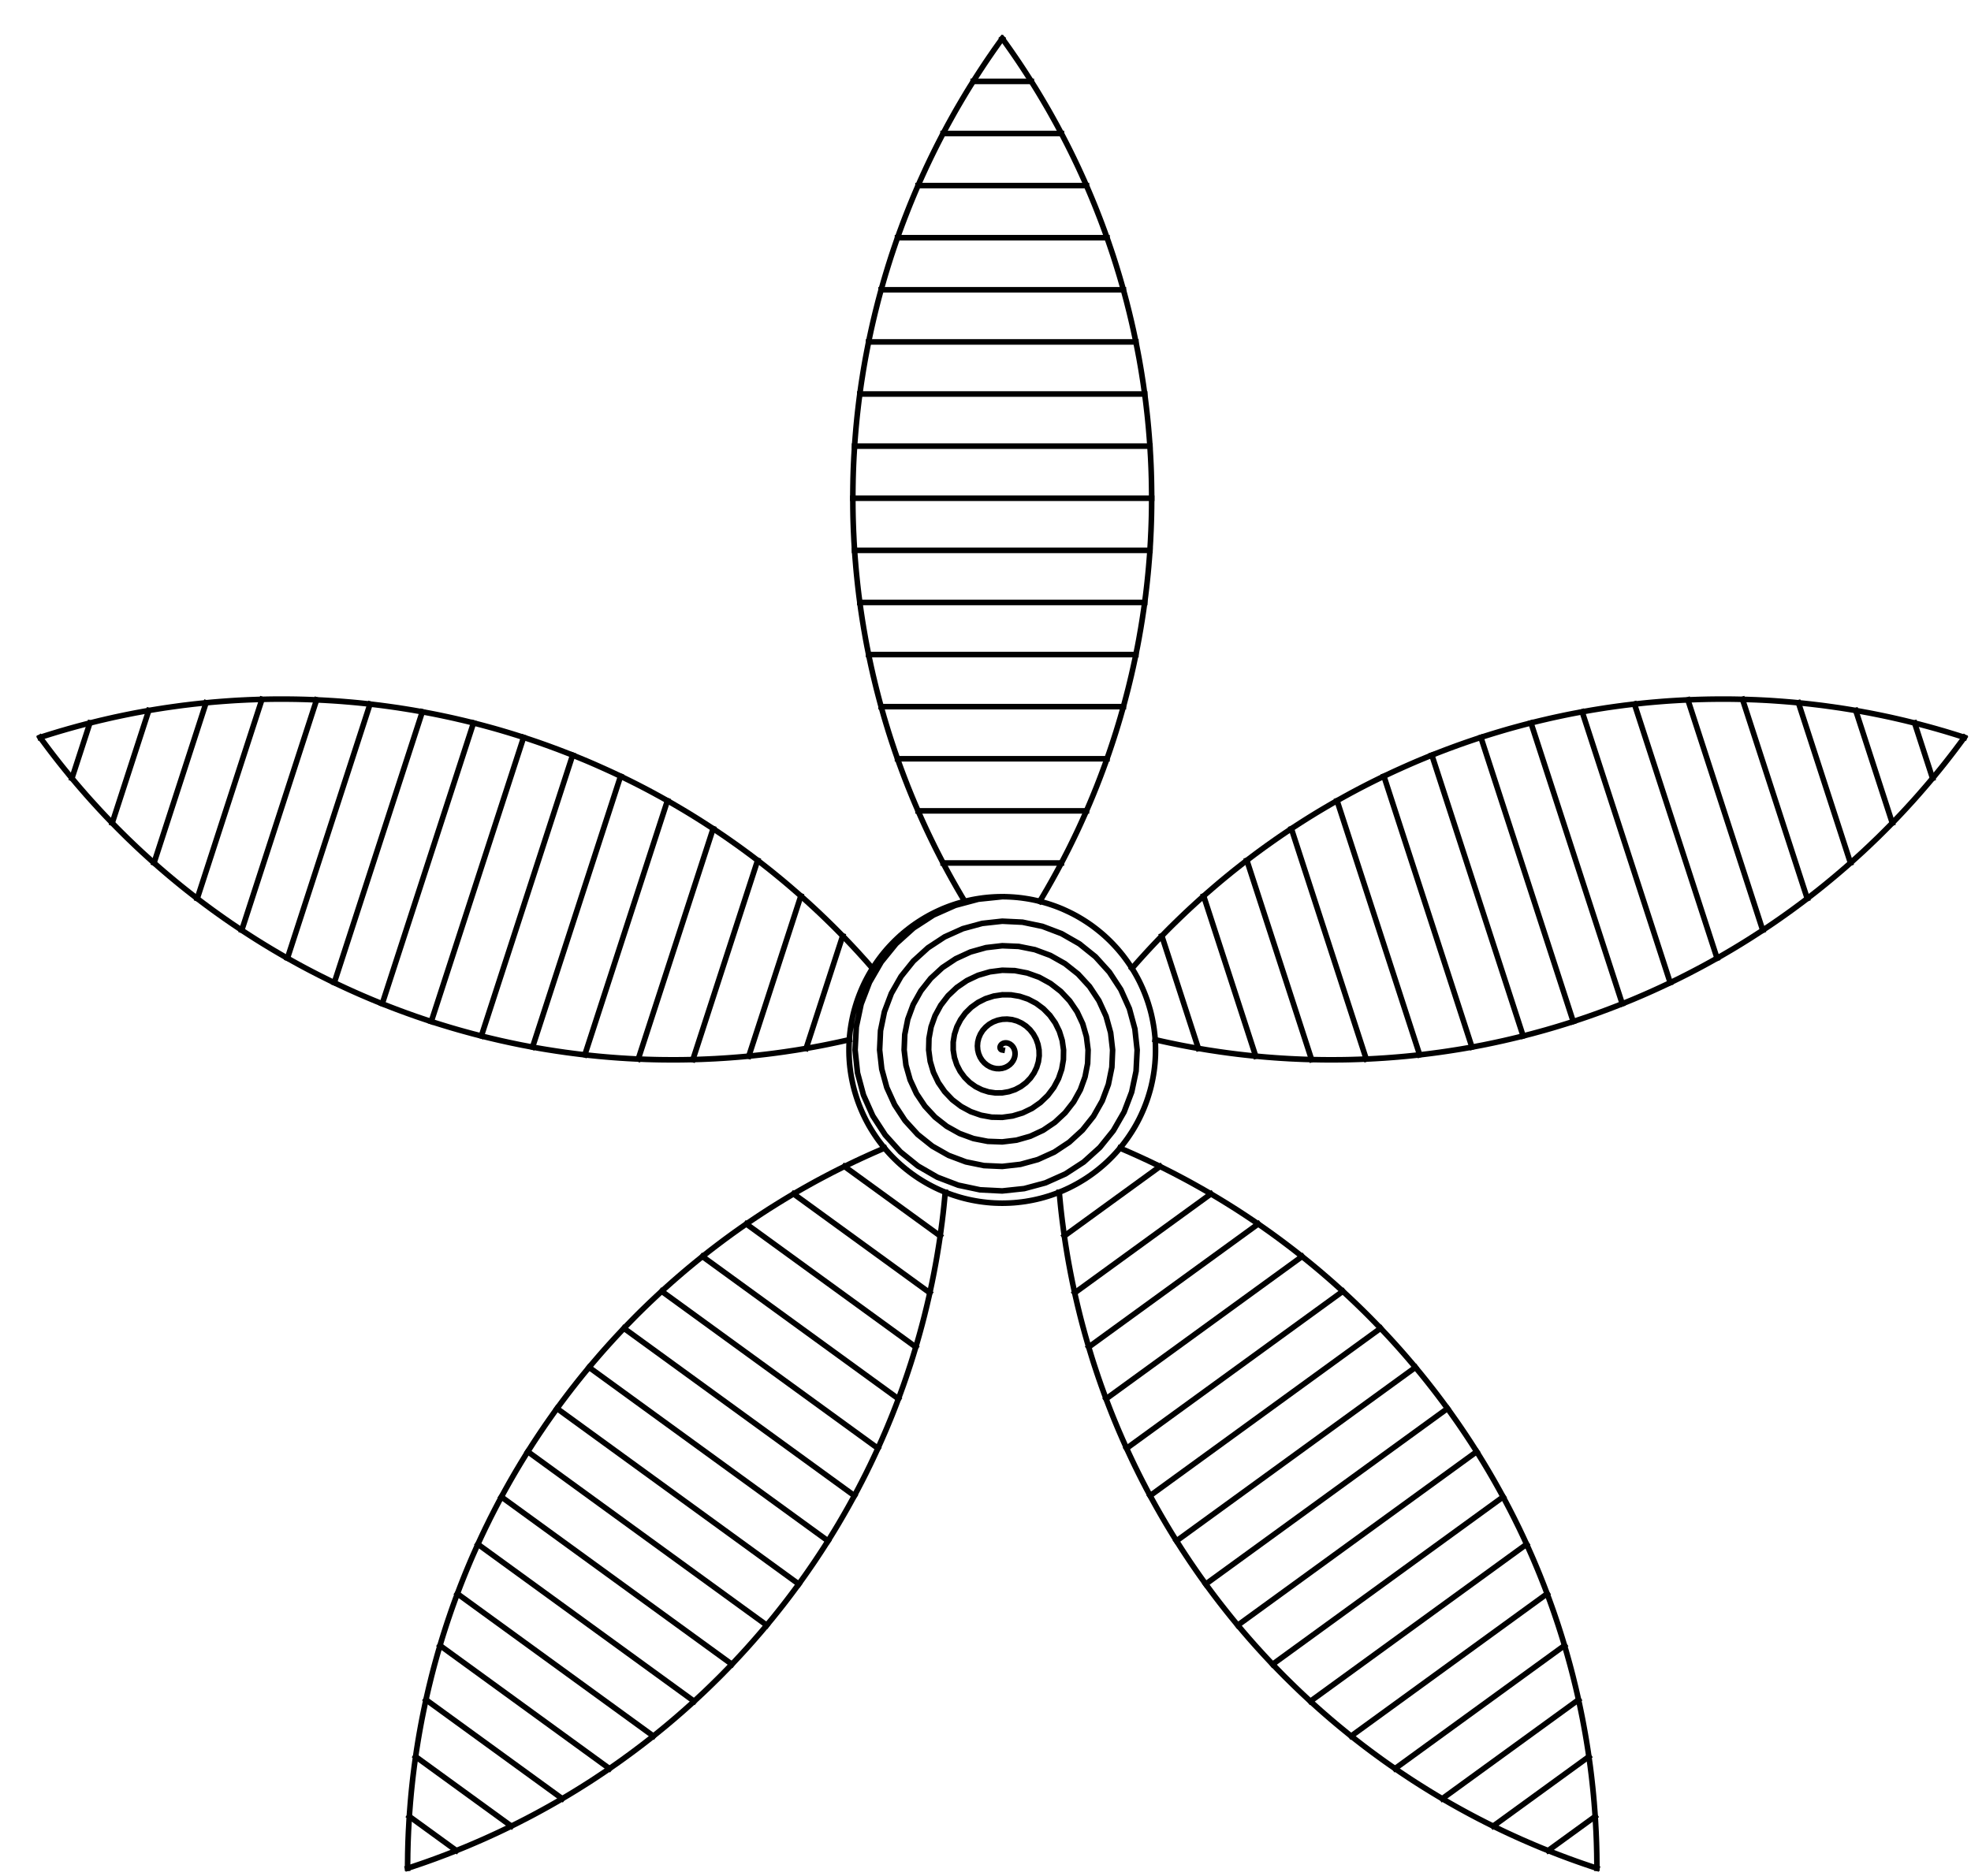 <?xml version="1.0" encoding="UTF-8"?>
<svg xmlns="http://www.w3.org/2000/svg" xmlns:xlink="http://www.w3.org/1999/xlink" width="353pt" height="336pt" viewBox="0 0 353 336" version="1.1">
<g id="surface49">
<path style="fill:none;stroke-width:1;stroke-linecap:square;stroke-linejoin:miter;stroke:rgb(0%,0%,0%);stroke-opacity:1;stroke-miterlimit:3.25;" d="M 253.5 201.082 L 253.391 201.062 L 253.293 201.012 L 253.207 200.93 L 253.145 200.824 L 253.113 200.691 L 253.113 200.547 L 253.152 200.395 L 253.23 200.246 L 253.344 200.105 L 253.5 199.984 L 253.688 199.887 L 253.906 199.828 L 254.148 199.809 L 254.402 199.836 L 254.664 199.918 L 254.922 200.047 L 255.164 200.234 L 255.379 200.469 L 255.562 200.754 L 255.695 201.082 L 255.777 201.441 L 255.797 201.828 L 255.75 202.227 L 255.633 202.629 L 255.441 203.023 L 255.18 203.391 L 254.848 203.723 L 254.449 204.004 L 254 204.227 L 253.5 204.375 L 252.969 204.441 L 252.414 204.422 L 251.855 204.309 L 251.305 204.102 L 250.781 203.797 L 250.301 203.406 L 249.879 202.926 L 249.531 202.371 L 249.27 201.75 L 249.109 201.082 L 249.055 200.375 L 249.113 199.656 L 249.293 198.938 L 249.59 198.242 L 250.004 197.586 L 250.531 196.996 L 251.156 196.48 L 251.871 196.066 L 252.66 195.766 L 253.5 195.59 L 254.375 195.551 L 255.266 195.648 L 256.141 195.895 L 256.984 196.285 L 257.77 196.809 L 258.477 197.465 L 259.078 198.238 L 259.559 199.113 L 259.898 200.066 L 260.09 201.082 L 260.117 202.129 L 259.977 203.184 L 259.664 204.223 L 259.188 205.211 L 258.547 206.129 L 257.762 206.945 L 256.84 207.637 L 255.809 208.184 L 254.684 208.562 L 253.5 208.766 L 252.281 208.781 L 251.059 208.602 L 249.859 208.223 L 248.723 207.656 L 247.676 206.906 L 246.75 205.984 L 245.965 204.918 L 245.355 203.727 L 244.934 202.438 L 244.715 201.082 L 244.715 199.688 L 244.938 198.297 L 245.379 196.941 L 246.039 195.66 L 246.898 194.48 L 247.949 193.441 L 249.164 192.57 L 250.516 191.891 L 251.973 191.43 L 253.5 191.199 L 255.062 191.211 L 256.621 191.473 L 258.137 191.98 L 259.566 192.73 L 260.875 193.703 L 262.027 194.883 L 262.992 196.246 L 263.734 197.754 L 264.238 199.379 L 264.48 201.082 L 264.453 202.816 L 264.152 204.543 L 263.578 206.215 L 262.738 207.793 L 261.652 209.234 L 260.34 210.496 L 258.836 211.551 L 257.164 212.359 L 255.371 212.902 L 253.5 213.16 L 251.594 213.121 L 249.699 212.777 L 247.867 212.137 L 246.141 211.207 L 244.57 210.012 L 243.195 208.566 L 242.051 206.914 L 241.176 205.086 L 240.594 203.125 L 240.324 201.082 L 240.375 199.004 L 240.758 196.941 L 241.465 194.949 L 242.484 193.078 L 243.793 191.375 L 245.367 189.887 L 247.168 188.656 L 249.156 187.715 L 251.285 187.09 L 253.5 186.805 L 255.75 186.871 L 257.98 187.297 L 260.129 188.066 L 262.148 189.176 L 263.984 190.598 L 265.582 192.301 L 266.906 194.25 L 267.914 196.398 L 268.574 198.691 L 268.875 201.082 L 268.793 203.504 L 268.328 205.898 L 267.492 208.211 L 266.293 210.375 L 264.758 212.34 L 262.922 214.051 L 260.828 215.465 L 258.523 216.539 L 256.059 217.242 L 253.5 217.551 L 250.906 217.457 L 248.344 216.957 L 245.871 216.051 L 243.559 214.762 L 241.465 213.117 L 239.641 211.148 L 238.141 208.906 L 237 206.441 L 236.254 203.812 L 235.93 201.082 L 236.039 198.316 L 236.582 195.582 L 237.551 192.953 L 238.93 190.496 L 240.688 188.27 L 242.785 186.332 L 245.176 184.742 L 247.801 183.535 L 250.598 182.75 L 253.5 182.414 L 256.438 182.535 L 259.336 183.117 L 262.125 184.152 L 264.73 185.621 L 267.09 187.492 L 269.137 189.723 L 270.816 192.258 L 272.09 195.039 L 272.914 198.008 L 273.266 201.082 L 273.133 204.191 L 272.508 207.258 L 271.406 210.203 L 269.848 212.957 L 267.863 215.445 L 265.504 217.605 L 262.824 219.379 L 259.879 220.715 L 256.746 221.578 L 253.5 221.945 L 250.219 221.797 L 246.984 221.133 L 243.879 219.965 L 240.977 218.316 L 238.359 216.223 L 236.086 213.73 L 234.227 210.902 L 232.82 207.801 L 231.918 204.5 L 231.539 201.082 L 231.699 197.629 L 232.402 194.227 L 233.637 190.961 L 235.375 187.914 L 237.582 185.164 L 240.203 182.781 L 243.18 180.828 L 246.441 179.359 L 249.91 178.414 L 253.5 178.02 L 257.125 178.195 L 260.695 178.941 L 264.117 180.242 L 267.312 182.07 L 270.195 184.387 L 272.688 187.141 L 274.73 190.262 L 276.266 193.684 L 277.254 197.32 L 277.66 201.082 L 277.469 204.879 L 276.684 208.613 L 275.32 212.199 L 273.398 215.539 L 270.973 218.551 L 268.086 221.16 L 264.816 223.289 L 261.238 224.891 L 257.434 225.918 L 253.5 226.336 L 249.531 226.137 L 245.629 225.309 L 241.883 223.879 L 238.395 221.867 L 235.254 219.328 L 232.535 216.312 L 230.312 212.895 L 228.645 209.156 L 227.578 205.188 L 227.145 201.082 L 227.363 196.941 L 228.227 192.867 L 229.723 188.965 L 231.824 185.332 L 234.477 182.059 L 237.621 179.227 L 241.188 176.914 L 245.086 175.18 L 249.223 174.074 L 253.5 173.629 L 254.191 173.637 L 254.879 173.664 L 255.566 173.707 L 256.254 173.766 L 256.941 173.844 L 257.625 173.941 L 258.305 174.051 L 258.984 174.18 L 259.656 174.328 L 260.328 174.492 L 260.992 174.672 L 261.656 174.867 L 262.312 175.082 L 262.961 175.309 L 263.605 175.555 L 264.246 175.816 L 264.875 176.098 L 265.5 176.391 L 266.117 176.699 L 266.727 177.023 L 267.324 177.363 L 267.918 177.719 L 268.5 178.09 L 269.074 178.473 L 269.637 178.871 L 270.188 179.285 L 270.73 179.711 L 271.262 180.148 L 271.785 180.602 L 272.293 181.07 L 272.789 181.547 L 273.273 182.039 L 273.746 182.543 L 274.207 183.055 L 274.652 183.582 L 275.086 184.117 L 275.504 184.668 L 275.91 185.227 L 276.301 185.793 L 276.68 186.371 L 277.043 186.957 L 277.391 187.555 L 277.723 188.16 L 278.039 188.77 L 278.34 189.391 L 278.625 190.02 L 278.895 190.656 L 279.148 191.297 L 279.387 191.945 L 279.609 192.598 L 279.812 193.258 L 280.004 193.922 L 280.176 194.59 L 280.328 195.262 L 280.465 195.938 L 280.586 196.617 L 280.691 197.297 L 280.777 197.984 L 280.848 198.668 L 280.898 199.355 L 280.934 200.047 L 280.949 200.734 L 280.949 201.426 L 280.934 202.117 L 280.898 202.805 L 280.848 203.492 L 280.777 204.18 L 280.691 204.863 L 280.586 205.547 L 280.465 206.227 L 280.328 206.902 L 280.176 207.574 L 280.004 208.242 L 279.812 208.906 L 279.609 209.562 L 279.387 210.219 L 279.148 210.867 L 278.895 211.508 L 278.625 212.141 L 278.34 212.77 L 278.039 213.391 L 277.723 214.004 L 277.391 214.609 L 277.043 215.203 L 276.68 215.789 L 276.301 216.367 L 275.91 216.938 L 275.504 217.496 L 275.086 218.043 L 274.652 218.578 L 274.207 219.105 L 273.746 219.621 L 273.273 220.125 L 272.789 220.613 L 272.293 221.094 L 271.785 221.559 L 271.262 222.012 L 270.73 222.453 L 270.188 222.879 L 269.637 223.289 L 269.074 223.688 L 268.5 224.074 L 267.918 224.441 L 267.324 224.797 L 266.727 225.137 L 266.117 225.461 L 265.5 225.773 L 264.875 226.066 L 264.246 226.344 L 263.605 226.605 L 262.961 226.852 L 262.312 227.082 L 261.656 227.293 L 260.992 227.492 L 260.328 227.672 L 259.656 227.836 L 258.984 227.98 L 258.305 228.109 L 257.625 228.223 L 256.941 228.316 L 256.254 228.395 L 255.566 228.457 L 254.879 228.5 L 254.191 228.523 L 253.5 228.535 L 252.809 228.523 L 252.121 228.5 L 251.434 228.457 L 250.746 228.395 L 250.059 228.316 L 249.375 228.223 L 248.695 228.109 L 248.016 227.98 L 247.344 227.836 L 246.672 227.672 L 246.008 227.492 L 245.344 227.293 L 244.688 227.082 L 244.039 226.852 L 243.395 226.605 L 242.754 226.344 L 242.125 226.066 L 241.5 225.773 L 240.883 225.461 L 240.273 225.137 L 239.676 224.797 L 239.082 224.441 L 238.5 224.074 L 237.926 223.688 L 237.363 223.289 L 236.812 222.879 L 236.27 222.453 L 235.738 222.012 L 235.215 221.559 L 234.707 221.094 L 234.211 220.613 L 233.727 220.125 L 233.254 219.621 L 232.793 219.105 L 232.348 218.578 L 231.914 218.043 L 231.496 217.496 L 231.09 216.938 L 230.699 216.367 L 230.32 215.789 L 229.957 215.203 L 229.609 214.609 L 229.277 214.004 L 228.961 213.391 L 228.66 212.77 L 228.375 212.141 L 228.105 211.508 L 227.852 210.867 L 227.613 210.219 L 227.391 209.562 L 227.188 208.906 L 226.996 208.242 L 226.824 207.574 L 226.672 206.902 L 226.535 206.227 L 226.414 205.547 L 226.309 204.863 L 226.223 204.18 L 226.152 203.492 L 226.102 202.805 L 226.066 202.117 L 226.051 201.426 L 226.051 200.734 L 226.066 200.047 L 226.102 199.355 L 226.152 198.668 L 226.223 197.984 L 226.309 197.297 L 226.414 196.617 L 226.535 195.938 L 226.672 195.262 L 226.824 194.59 L 226.996 193.922 L 227.188 193.258 L 227.391 192.598 L 227.613 191.945 L 227.852 191.297 L 228.105 190.656 L 228.375 190.02 L 228.66 189.391 L 228.961 188.77 L 229.277 188.16 L 229.609 187.555 L 229.957 186.957 L 230.32 186.371 L 230.699 185.793 L 231.09 185.227 L 231.496 184.668 L 231.914 184.117 L 232.348 183.582 L 232.793 183.055 L 233.254 182.543 L 233.727 182.039 L 234.211 181.547 L 234.707 181.07 L 235.215 180.602 L 235.738 180.148 L 236.27 179.711 L 236.812 179.285 L 237.363 178.871 L 237.926 178.473 L 238.5 178.09 L 239.082 177.719 L 239.676 177.363 L 240.273 177.023 L 240.883 176.699 L 241.5 176.391 L 242.125 176.098 L 242.754 175.816 L 243.395 175.555 L 244.039 175.309 L 244.688 175.082 L 245.344 174.867 L 246.008 174.672 L 246.672 174.492 L 247.344 174.328 L 248.016 174.18 L 248.695 174.051 L 249.375 173.941 L 250.059 173.844 L 250.746 173.766 L 251.434 173.707 L 252.121 173.664 L 252.809 173.637 L 253.5 173.629 " transform="matrix(1,0,0,1,-74,-13)"/>
<path style="fill:none;stroke-width:1;stroke-linecap:square;stroke-linejoin:miter;stroke:rgb(0%,0%,0%);stroke-opacity:1;stroke-miterlimit:3.25;" d="M 242.906 167.59 L 264.094 167.59 " transform="matrix(1,0,0,1,-74,-13)"/>
<path style="fill:none;stroke-width:1;stroke-linecap:square;stroke-linejoin:miter;stroke:rgb(0%,0%,0%);stroke-opacity:1;stroke-miterlimit:3.25;" d="M 268.582 158.254 L 238.418 158.254 " transform="matrix(1,0,0,1,-74,-13)"/>
<path style="fill:none;stroke-width:1;stroke-linecap:square;stroke-linejoin:miter;stroke:rgb(0%,0%,0%);stroke-opacity:1;stroke-miterlimit:3.25;" d="M 234.742 148.922 L 272.258 148.922 " transform="matrix(1,0,0,1,-74,-13)"/>
<path style="fill:none;stroke-width:1;stroke-linecap:square;stroke-linejoin:miter;stroke:rgb(0%,0%,0%);stroke-opacity:1;stroke-miterlimit:3.25;" d="M 275.195 139.586 L 231.805 139.586 " transform="matrix(1,0,0,1,-74,-13)"/>
<path style="fill:none;stroke-width:1;stroke-linecap:square;stroke-linejoin:miter;stroke:rgb(0%,0%,0%);stroke-opacity:1;stroke-miterlimit:3.25;" d="M 229.566 130.254 L 277.434 130.254 " transform="matrix(1,0,0,1,-74,-13)"/>
<path style="fill:none;stroke-width:1;stroke-linecap:square;stroke-linejoin:miter;stroke:rgb(0%,0%,0%);stroke-opacity:1;stroke-miterlimit:3.25;" d="M 279.012 120.918 L 227.988 120.918 " transform="matrix(1,0,0,1,-74,-13)"/>
<path style="fill:none;stroke-width:1;stroke-linecap:square;stroke-linejoin:miter;stroke:rgb(0%,0%,0%);stroke-opacity:1;stroke-miterlimit:3.25;" d="M 227.051 111.586 L 279.949 111.586 " transform="matrix(1,0,0,1,-74,-13)"/>
<path style="fill:none;stroke-width:1;stroke-linecap:square;stroke-linejoin:miter;stroke:rgb(0%,0%,0%);stroke-opacity:1;stroke-miterlimit:3.25;" d="M 280.262 102.25 L 226.738 102.25 " transform="matrix(1,0,0,1,-74,-13)"/>
<path style="fill:none;stroke-width:1;stroke-linecap:square;stroke-linejoin:miter;stroke:rgb(0%,0%,0%);stroke-opacity:1;stroke-miterlimit:3.25;" d="M 227.051 92.918 L 279.949 92.918 " transform="matrix(1,0,0,1,-74,-13)"/>
<path style="fill:none;stroke-width:1;stroke-linecap:square;stroke-linejoin:miter;stroke:rgb(0%,0%,0%);stroke-opacity:1;stroke-miterlimit:3.25;" d="M 279.012 83.582 L 227.988 83.582 " transform="matrix(1,0,0,1,-74,-13)"/>
<path style="fill:none;stroke-width:1;stroke-linecap:square;stroke-linejoin:miter;stroke:rgb(0%,0%,0%);stroke-opacity:1;stroke-miterlimit:3.25;" d="M 229.566 74.25 L 277.434 74.25 " transform="matrix(1,0,0,1,-74,-13)"/>
<path style="fill:none;stroke-width:1;stroke-linecap:square;stroke-linejoin:miter;stroke:rgb(0%,0%,0%);stroke-opacity:1;stroke-miterlimit:3.25;" d="M 275.195 64.914 L 231.805 64.914 " transform="matrix(1,0,0,1,-74,-13)"/>
<path style="fill:none;stroke-width:1;stroke-linecap:square;stroke-linejoin:miter;stroke:rgb(0%,0%,0%);stroke-opacity:1;stroke-miterlimit:3.25;" d="M 234.742 55.582 L 272.258 55.582 " transform="matrix(1,0,0,1,-74,-13)"/>
<path style="fill:none;stroke-width:1;stroke-linecap:square;stroke-linejoin:miter;stroke:rgb(0%,0%,0%);stroke-opacity:1;stroke-miterlimit:3.25;" d="M 268.582 46.246 L 238.418 46.246 " transform="matrix(1,0,0,1,-74,-13)"/>
<path style="fill:none;stroke-width:1;stroke-linecap:square;stroke-linejoin:miter;stroke:rgb(0%,0%,0%);stroke-opacity:1;stroke-miterlimit:3.25;" d="M 242.906 36.914 L 264.094 36.914 " transform="matrix(1,0,0,1,-74,-13)"/>
<path style="fill:none;stroke-width:1;stroke-linecap:square;stroke-linejoin:miter;stroke:rgb(0%,0%,0%);stroke-opacity:1;stroke-miterlimit:3.25;" d="M 258.703 27.578 L 248.297 27.578 " transform="matrix(1,0,0,1,-74,-13)"/>
<path style="fill:none;stroke-width:1;stroke-linecap:square;stroke-linejoin:miter;stroke:rgb(0%,0%,0%);stroke-opacity:1;stroke-miterlimit:3.25;" d="M 218.375 200.805 L 224.922 180.656 " transform="matrix(1,0,0,1,-74,-13)"/>
<path style="fill:none;stroke-width:1;stroke-linecap:square;stroke-linejoin:miter;stroke:rgb(0%,0%,0%);stroke-opacity:1;stroke-miterlimit:3.25;" d="M 217.43 173.504 L 208.109 202.191 " transform="matrix(1,0,0,1,-74,-13)"/>
<path style="fill:none;stroke-width:1;stroke-linecap:square;stroke-linejoin:miter;stroke:rgb(0%,0%,0%);stroke-opacity:1;stroke-miterlimit:3.25;" d="M 198.098 202.805 L 209.691 167.121 " transform="matrix(1,0,0,1,-74,-13)"/>
<path style="fill:none;stroke-width:1;stroke-linecap:square;stroke-linejoin:miter;stroke:rgb(0%,0%,0%);stroke-opacity:1;stroke-miterlimit:3.25;" d="M 201.719 161.445 L 188.312 202.711 " transform="matrix(1,0,0,1,-74,-13)"/>
<path style="fill:none;stroke-width:1;stroke-linecap:square;stroke-linejoin:miter;stroke:rgb(0%,0%,0%);stroke-opacity:1;stroke-miterlimit:3.25;" d="M 178.742 201.957 L 193.535 156.434 " transform="matrix(1,0,0,1,-74,-13)"/>
<path style="fill:none;stroke-width:1;stroke-linecap:square;stroke-linejoin:miter;stroke:rgb(0%,0%,0%);stroke-opacity:1;stroke-miterlimit:3.25;" d="M 185.145 152.047 L 169.379 200.57 " transform="matrix(1,0,0,1,-74,-13)"/>
<path style="fill:none;stroke-width:1;stroke-linecap:square;stroke-linejoin:miter;stroke:rgb(0%,0%,0%);stroke-opacity:1;stroke-miterlimit:3.25;" d="M 160.211 198.578 L 176.559 148.27 " transform="matrix(1,0,0,1,-74,-13)"/>
<path style="fill:none;stroke-width:1;stroke-linecap:square;stroke-linejoin:miter;stroke:rgb(0%,0%,0%);stroke-opacity:1;stroke-miterlimit:3.25;" d="M 167.777 145.09 L 151.238 195.992 " transform="matrix(1,0,0,1,-74,-13)"/>
<path style="fill:none;stroke-width:1;stroke-linecap:square;stroke-linejoin:miter;stroke:rgb(0%,0%,0%);stroke-opacity:1;stroke-miterlimit:3.25;" d="M 142.457 192.809 L 158.805 142.504 " transform="matrix(1,0,0,1,-74,-13)"/>
<path style="fill:none;stroke-width:1;stroke-linecap:square;stroke-linejoin:miter;stroke:rgb(0%,0%,0%);stroke-opacity:1;stroke-miterlimit:3.25;" d="M 149.637 140.512 L 133.871 189.035 " transform="matrix(1,0,0,1,-74,-13)"/>
<path style="fill:none;stroke-width:1;stroke-linecap:square;stroke-linejoin:miter;stroke:rgb(0%,0%,0%);stroke-opacity:1;stroke-miterlimit:3.25;" d="M 125.48 184.648 L 140.273 139.125 " transform="matrix(1,0,0,1,-74,-13)"/>
<path style="fill:none;stroke-width:1;stroke-linecap:square;stroke-linejoin:miter;stroke:rgb(0%,0%,0%);stroke-opacity:1;stroke-miterlimit:3.25;" d="M 130.703 138.371 L 117.297 179.637 " transform="matrix(1,0,0,1,-74,-13)"/>
<path style="fill:none;stroke-width:1;stroke-linecap:square;stroke-linejoin:miter;stroke:rgb(0%,0%,0%);stroke-opacity:1;stroke-miterlimit:3.25;" d="M 109.324 173.961 L 120.918 138.277 " transform="matrix(1,0,0,1,-74,-13)"/>
<path style="fill:none;stroke-width:1;stroke-linecap:square;stroke-linejoin:miter;stroke:rgb(0%,0%,0%);stroke-opacity:1;stroke-miterlimit:3.25;" d="M 110.906 138.891 L 101.586 167.578 " transform="matrix(1,0,0,1,-74,-13)"/>
<path style="fill:none;stroke-width:1;stroke-linecap:square;stroke-linejoin:miter;stroke:rgb(0%,0%,0%);stroke-opacity:1;stroke-miterlimit:3.25;" d="M 94.094 160.426 L 100.641 140.273 " transform="matrix(1,0,0,1,-74,-13)"/>
<path style="fill:none;stroke-width:1;stroke-linecap:square;stroke-linejoin:miter;stroke:rgb(0%,0%,0%);stroke-opacity:1;stroke-miterlimit:3.25;" d="M 90.098 142.516 L 86.883 152.414 " transform="matrix(1,0,0,1,-74,-13)"/>
<path style="fill:none;stroke-width:1;stroke-linecap:square;stroke-linejoin:miter;stroke:rgb(0%,0%,0%);stroke-opacity:1;stroke-miterlimit:3.25;" d="M 242.383 234.402 L 225.242 221.949 " transform="matrix(1,0,0,1,-74,-13)"/>
<path style="fill:none;stroke-width:1;stroke-linecap:square;stroke-linejoin:miter;stroke:rgb(0%,0%,0%);stroke-opacity:1;stroke-miterlimit:3.25;" d="M 216.125 226.863 L 240.527 244.594 " transform="matrix(1,0,0,1,-74,-13)"/>
<path style="fill:none;stroke-width:1;stroke-linecap:square;stroke-linejoin:miter;stroke:rgb(0%,0%,0%);stroke-opacity:1;stroke-miterlimit:3.25;" d="M 238.016 254.305 L 207.664 232.254 " transform="matrix(1,0,0,1,-74,-13)"/>
<path style="fill:none;stroke-width:1;stroke-linecap:square;stroke-linejoin:miter;stroke:rgb(0%,0%,0%);stroke-opacity:1;stroke-miterlimit:3.25;" d="M 199.805 238.078 L 234.906 263.582 " transform="matrix(1,0,0,1,-74,-13)"/>
<path style="fill:none;stroke-width:1;stroke-linecap:square;stroke-linejoin:miter;stroke:rgb(0%,0%,0%);stroke-opacity:1;stroke-miterlimit:3.25;" d="M 231.23 272.449 L 192.508 244.312 " transform="matrix(1,0,0,1,-74,-13)"/>
<path style="fill:none;stroke-width:1;stroke-linecap:square;stroke-linejoin:miter;stroke:rgb(0%,0%,0%);stroke-opacity:1;stroke-miterlimit:3.25;" d="M 185.742 250.938 L 227.02 280.93 " transform="matrix(1,0,0,1,-74,-13)"/>
<path style="fill:none;stroke-width:1;stroke-linecap:square;stroke-linejoin:miter;stroke:rgb(0%,0%,0%);stroke-opacity:1;stroke-miterlimit:3.25;" d="M 222.293 289.031 L 179.5 257.938 " transform="matrix(1,0,0,1,-74,-13)"/>
<path style="fill:none;stroke-width:1;stroke-linecap:square;stroke-linejoin:miter;stroke:rgb(0%,0%,0%);stroke-opacity:1;stroke-miterlimit:3.25;" d="M 173.762 265.309 L 217.059 296.766 " transform="matrix(1,0,0,1,-74,-13)"/>
<path style="fill:none;stroke-width:1;stroke-linecap:square;stroke-linejoin:miter;stroke:rgb(0%,0%,0%);stroke-opacity:1;stroke-miterlimit:3.25;" d="M 211.32 304.133 L 168.527 273.039 " transform="matrix(1,0,0,1,-74,-13)"/>
<path style="fill:none;stroke-width:1;stroke-linecap:square;stroke-linejoin:miter;stroke:rgb(0%,0%,0%);stroke-opacity:1;stroke-miterlimit:3.25;" d="M 163.797 281.145 L 205.074 311.133 " transform="matrix(1,0,0,1,-74,-13)"/>
<path style="fill:none;stroke-width:1;stroke-linecap:square;stroke-linejoin:miter;stroke:rgb(0%,0%,0%);stroke-opacity:1;stroke-miterlimit:3.25;" d="M 198.312 317.758 L 159.586 289.621 " transform="matrix(1,0,0,1,-74,-13)"/>
<path style="fill:none;stroke-width:1;stroke-linecap:square;stroke-linejoin:miter;stroke:rgb(0%,0%,0%);stroke-opacity:1;stroke-miterlimit:3.25;" d="M 155.914 298.488 L 191.016 323.992 " transform="matrix(1,0,0,1,-74,-13)"/>
<path style="fill:none;stroke-width:1;stroke-linecap:square;stroke-linejoin:miter;stroke:rgb(0%,0%,0%);stroke-opacity:1;stroke-miterlimit:3.25;" d="M 183.152 329.82 L 152.801 307.766 " transform="matrix(1,0,0,1,-74,-13)"/>
<path style="fill:none;stroke-width:1;stroke-linecap:square;stroke-linejoin:miter;stroke:rgb(0%,0%,0%);stroke-opacity:1;stroke-miterlimit:3.25;" d="M 150.289 317.48 L 174.691 335.207 " transform="matrix(1,0,0,1,-74,-13)"/>
<path style="fill:none;stroke-width:1;stroke-linecap:square;stroke-linejoin:miter;stroke:rgb(0%,0%,0%);stroke-opacity:1;stroke-miterlimit:3.25;" d="M 165.574 340.121 L 148.434 327.668 " transform="matrix(1,0,0,1,-74,-13)"/>
<path style="fill:none;stroke-width:1;stroke-linecap:square;stroke-linejoin:miter;stroke:rgb(0%,0%,0%);stroke-opacity:1;stroke-miterlimit:3.25;" d="M 147.309 338.387 L 155.73 344.504 " transform="matrix(1,0,0,1,-74,-13)"/>
<path style="fill:none;stroke-width:1;stroke-linecap:square;stroke-linejoin:miter;stroke:rgb(0%,0%,0%);stroke-opacity:1;stroke-miterlimit:3.25;" d="M 281.758 221.949 L 264.617 234.402 " transform="matrix(1,0,0,1,-74,-13)"/>
<path style="fill:none;stroke-width:1;stroke-linecap:square;stroke-linejoin:miter;stroke:rgb(0%,0%,0%);stroke-opacity:1;stroke-miterlimit:3.25;" d="M 266.473 244.594 L 290.875 226.863 " transform="matrix(1,0,0,1,-74,-13)"/>
<path style="fill:none;stroke-width:1;stroke-linecap:square;stroke-linejoin:miter;stroke:rgb(0%,0%,0%);stroke-opacity:1;stroke-miterlimit:3.25;" d="M 299.336 232.254 L 268.984 254.305 " transform="matrix(1,0,0,1,-74,-13)"/>
<path style="fill:none;stroke-width:1;stroke-linecap:square;stroke-linejoin:miter;stroke:rgb(0%,0%,0%);stroke-opacity:1;stroke-miterlimit:3.25;" d="M 272.094 263.582 L 307.195 238.078 " transform="matrix(1,0,0,1,-74,-13)"/>
<path style="fill:none;stroke-width:1;stroke-linecap:square;stroke-linejoin:miter;stroke:rgb(0%,0%,0%);stroke-opacity:1;stroke-miterlimit:3.25;" d="M 314.492 244.312 L 275.77 272.449 " transform="matrix(1,0,0,1,-74,-13)"/>
<path style="fill:none;stroke-width:1;stroke-linecap:square;stroke-linejoin:miter;stroke:rgb(0%,0%,0%);stroke-opacity:1;stroke-miterlimit:3.25;" d="M 279.98 280.93 L 321.258 250.938 " transform="matrix(1,0,0,1,-74,-13)"/>
<path style="fill:none;stroke-width:1;stroke-linecap:square;stroke-linejoin:miter;stroke:rgb(0%,0%,0%);stroke-opacity:1;stroke-miterlimit:3.25;" d="M 327.5 257.938 L 284.707 289.031 " transform="matrix(1,0,0,1,-74,-13)"/>
<path style="fill:none;stroke-width:1;stroke-linecap:square;stroke-linejoin:miter;stroke:rgb(0%,0%,0%);stroke-opacity:1;stroke-miterlimit:3.25;" d="M 289.941 296.766 L 333.238 265.309 " transform="matrix(1,0,0,1,-74,-13)"/>
<path style="fill:none;stroke-width:1;stroke-linecap:square;stroke-linejoin:miter;stroke:rgb(0%,0%,0%);stroke-opacity:1;stroke-miterlimit:3.25;" d="M 338.473 273.039 L 295.68 304.133 " transform="matrix(1,0,0,1,-74,-13)"/>
<path style="fill:none;stroke-width:1;stroke-linecap:square;stroke-linejoin:miter;stroke:rgb(0%,0%,0%);stroke-opacity:1;stroke-miterlimit:3.25;" d="M 301.926 311.133 L 343.203 281.145 " transform="matrix(1,0,0,1,-74,-13)"/>
<path style="fill:none;stroke-width:1;stroke-linecap:square;stroke-linejoin:miter;stroke:rgb(0%,0%,0%);stroke-opacity:1;stroke-miterlimit:3.25;" d="M 347.414 289.621 L 308.688 317.758 " transform="matrix(1,0,0,1,-74,-13)"/>
<path style="fill:none;stroke-width:1;stroke-linecap:square;stroke-linejoin:miter;stroke:rgb(0%,0%,0%);stroke-opacity:1;stroke-miterlimit:3.25;" d="M 315.984 323.992 L 351.086 298.488 " transform="matrix(1,0,0,1,-74,-13)"/>
<path style="fill:none;stroke-width:1;stroke-linecap:square;stroke-linejoin:miter;stroke:rgb(0%,0%,0%);stroke-opacity:1;stroke-miterlimit:3.25;" d="M 354.199 307.766 L 323.848 329.82 " transform="matrix(1,0,0,1,-74,-13)"/>
<path style="fill:none;stroke-width:1;stroke-linecap:square;stroke-linejoin:miter;stroke:rgb(0%,0%,0%);stroke-opacity:1;stroke-miterlimit:3.25;" d="M 332.309 335.207 L 356.711 317.48 " transform="matrix(1,0,0,1,-74,-13)"/>
<path style="fill:none;stroke-width:1;stroke-linecap:square;stroke-linejoin:miter;stroke:rgb(0%,0%,0%);stroke-opacity:1;stroke-miterlimit:3.25;" d="M 358.566 327.668 L 341.426 340.121 " transform="matrix(1,0,0,1,-74,-13)"/>
<path style="fill:none;stroke-width:1;stroke-linecap:square;stroke-linejoin:miter;stroke:rgb(0%,0%,0%);stroke-opacity:1;stroke-miterlimit:3.25;" d="M 351.27 344.504 L 359.691 338.387 " transform="matrix(1,0,0,1,-74,-13)"/>
<path style="fill:none;stroke-width:1;stroke-linecap:square;stroke-linejoin:miter;stroke:rgb(0%,0%,0%);stroke-opacity:1;stroke-miterlimit:3.25;" d="M 282.078 180.656 L 288.625 200.805 " transform="matrix(1,0,0,1,-74,-13)"/>
<path style="fill:none;stroke-width:1;stroke-linecap:square;stroke-linejoin:miter;stroke:rgb(0%,0%,0%);stroke-opacity:1;stroke-miterlimit:3.25;" d="M 298.891 202.191 L 289.57 173.504 " transform="matrix(1,0,0,1,-74,-13)"/>
<path style="fill:none;stroke-width:1;stroke-linecap:square;stroke-linejoin:miter;stroke:rgb(0%,0%,0%);stroke-opacity:1;stroke-miterlimit:3.25;" d="M 297.309 167.121 L 308.902 202.805 " transform="matrix(1,0,0,1,-74,-13)"/>
<path style="fill:none;stroke-width:1;stroke-linecap:square;stroke-linejoin:miter;stroke:rgb(0%,0%,0%);stroke-opacity:1;stroke-miterlimit:3.25;" d="M 318.688 202.711 L 305.281 161.445 " transform="matrix(1,0,0,1,-74,-13)"/>
<path style="fill:none;stroke-width:1;stroke-linecap:square;stroke-linejoin:miter;stroke:rgb(0%,0%,0%);stroke-opacity:1;stroke-miterlimit:3.25;" d="M 313.465 156.434 L 328.258 201.957 " transform="matrix(1,0,0,1,-74,-13)"/>
<path style="fill:none;stroke-width:1;stroke-linecap:square;stroke-linejoin:miter;stroke:rgb(0%,0%,0%);stroke-opacity:1;stroke-miterlimit:3.25;" d="M 337.621 200.57 L 321.855 152.047 " transform="matrix(1,0,0,1,-74,-13)"/>
<path style="fill:none;stroke-width:1;stroke-linecap:square;stroke-linejoin:miter;stroke:rgb(0%,0%,0%);stroke-opacity:1;stroke-miterlimit:3.25;" d="M 330.441 148.27 L 346.789 198.578 " transform="matrix(1,0,0,1,-74,-13)"/>
<path style="fill:none;stroke-width:1;stroke-linecap:square;stroke-linejoin:miter;stroke:rgb(0%,0%,0%);stroke-opacity:1;stroke-miterlimit:3.25;" d="M 355.762 195.992 L 339.223 145.09 " transform="matrix(1,0,0,1,-74,-13)"/>
<path style="fill:none;stroke-width:1;stroke-linecap:square;stroke-linejoin:miter;stroke:rgb(0%,0%,0%);stroke-opacity:1;stroke-miterlimit:3.25;" d="M 348.195 142.504 L 364.543 192.809 " transform="matrix(1,0,0,1,-74,-13)"/>
<path style="fill:none;stroke-width:1;stroke-linecap:square;stroke-linejoin:miter;stroke:rgb(0%,0%,0%);stroke-opacity:1;stroke-miterlimit:3.25;" d="M 373.129 189.035 L 357.363 140.512 " transform="matrix(1,0,0,1,-74,-13)"/>
<path style="fill:none;stroke-width:1;stroke-linecap:square;stroke-linejoin:miter;stroke:rgb(0%,0%,0%);stroke-opacity:1;stroke-miterlimit:3.25;" d="M 366.727 139.125 L 381.52 184.648 " transform="matrix(1,0,0,1,-74,-13)"/>
<path style="fill:none;stroke-width:1;stroke-linecap:square;stroke-linejoin:miter;stroke:rgb(0%,0%,0%);stroke-opacity:1;stroke-miterlimit:3.25;" d="M 389.703 179.637 L 376.297 138.371 " transform="matrix(1,0,0,1,-74,-13)"/>
<path style="fill:none;stroke-width:1;stroke-linecap:square;stroke-linejoin:miter;stroke:rgb(0%,0%,0%);stroke-opacity:1;stroke-miterlimit:3.25;" d="M 386.082 138.277 L 397.676 173.961 " transform="matrix(1,0,0,1,-74,-13)"/>
<path style="fill:none;stroke-width:1;stroke-linecap:square;stroke-linejoin:miter;stroke:rgb(0%,0%,0%);stroke-opacity:1;stroke-miterlimit:3.25;" d="M 405.414 167.578 L 396.094 138.891 " transform="matrix(1,0,0,1,-74,-13)"/>
<path style="fill:none;stroke-width:1;stroke-linecap:square;stroke-linejoin:miter;stroke:rgb(0%,0%,0%);stroke-opacity:1;stroke-miterlimit:3.25;" d="M 406.359 140.273 L 412.906 160.426 " transform="matrix(1,0,0,1,-74,-13)"/>
<path style="fill:none;stroke-width:1;stroke-linecap:square;stroke-linejoin:miter;stroke:rgb(0%,0%,0%);stroke-opacity:1;stroke-miterlimit:3.25;" d="M 420.117 152.414 L 416.902 142.516 " transform="matrix(1,0,0,1,-74,-13)"/>
<path style="fill:none;stroke-width:1;stroke-linecap:square;stroke-linejoin:miter;stroke:rgb(0%,0%,0%);stroke-opacity:1;stroke-miterlimit:3.25;" d="M 253.5 19.895 L 252.734 20.957 L 251.977 22.027 L 251.234 23.105 L 250.863 23.648 L 250.496 24.191 L 250.133 24.738 L 249.414 25.832 L 249.059 26.383 L 248.703 26.938 L 248.352 27.488 L 248.004 28.047 L 247.656 28.602 L 247.312 29.16 L 246.973 29.719 L 246.301 30.844 L 245.637 31.977 L 245.309 32.543 L 244.984 33.113 L 244.664 33.684 L 244.344 34.258 L 243.711 35.406 L 242.785 37.141 L 242.184 38.305 L 241.883 38.891 L 241.297 40.062 L 240.719 41.242 L 240.156 42.422 L 239.875 43.016 L 239.602 43.613 L 239.328 44.207 L 238.789 45.402 L 238.004 47.207 L 237.75 47.809 L 237.496 48.414 L 237.246 49.02 L 236.996 49.629 L 236.754 50.234 L 236.512 50.844 L 236.273 51.457 L 236.035 52.066 L 235.801 52.68 L 235.57 53.293 L 235.344 53.91 L 235.117 54.523 L 234.68 55.758 L 234.461 56.379 L 234.039 57.621 L 233.625 58.863 L 233.227 60.113 L 233.031 60.738 L 232.84 61.367 L 232.648 61.992 L 232.461 62.621 L 232.277 63.25 L 232.098 63.879 L 231.918 64.512 L 231.742 65.145 L 231.57 65.777 L 231.234 67.043 L 231.074 67.68 L 230.914 68.312 L 230.754 68.949 L 230.602 69.586 L 230.449 70.227 L 230.301 70.863 L 230.012 72.145 L 229.738 73.426 L 229.605 74.066 L 229.473 74.711 L 229.348 75.352 L 229.223 75.996 L 228.98 77.285 L 228.867 77.93 L 228.754 78.578 L 228.645 79.223 L 228.539 79.871 L 228.438 80.52 L 228.336 81.164 L 228.238 81.812 L 228.145 82.465 L 227.965 83.762 L 227.879 84.414 L 227.797 85.062 L 227.719 85.715 L 227.645 86.363 L 227.57 87.016 L 227.5 87.668 L 227.434 88.32 L 227.309 89.625 L 227.254 90.277 L 227.199 90.934 L 227.098 92.238 L 227.055 92.895 L 227.012 93.547 L 226.973 94.203 L 226.934 94.855 L 226.871 96.168 L 226.844 96.82 L 226.82 97.477 L 226.781 98.789 L 226.77 99.441 L 226.758 100.098 L 226.742 101.41 L 226.742 102.719 L 226.75 104.031 L 226.773 105.344 L 226.789 106 L 226.809 106.652 L 226.855 107.965 L 226.887 108.617 L 226.949 109.93 L 226.988 110.582 L 227.027 111.238 L 227.07 111.891 L 227.117 112.547 L 227.168 113.199 L 227.223 113.852 L 227.277 114.508 L 227.336 115.16 L 227.398 115.812 L 227.531 117.117 L 227.602 117.77 L 227.676 118.418 L 227.832 119.723 L 228.004 121.02 L 228.094 121.672 L 228.184 122.32 L 228.379 123.617 L 228.48 124.266 L 228.586 124.91 L 228.691 125.559 L 228.805 126.203 L 228.918 126.852 L 229.031 127.496 L 229.273 128.785 L 229.402 129.426 L 229.531 130.07 L 229.66 130.711 L 229.797 131.355 L 229.934 131.996 L 230.074 132.637 L 230.219 133.273 L 230.363 133.914 L 230.516 134.551 L 230.668 135.191 L 230.824 135.828 L 230.98 136.461 L 231.309 137.734 L 231.645 139 L 231.82 139.633 L 231.996 140.262 L 232.176 140.895 L 232.355 141.523 L 232.73 142.781 L 232.922 143.406 L 233.113 144.035 L 233.512 145.285 L 233.715 145.906 L 233.922 146.531 L 234.129 147.152 L 234.34 147.773 L 234.555 148.391 L 234.773 149.012 L 234.992 149.629 L 235.215 150.242 L 235.441 150.859 L 235.902 152.086 L 236.137 152.699 L 236.375 153.309 L 236.613 153.922 L 236.859 154.527 L 237.105 155.137 L 237.352 155.742 L 237.859 156.953 L 238.375 158.156 L 238.906 159.359 L 239.176 159.957 L 239.445 160.551 L 239.719 161.148 L 239.996 161.742 L 240.277 162.336 L 240.559 162.926 L 240.844 163.516 L 241.422 164.695 L 241.715 165.281 L 242.012 165.863 L 242.312 166.449 L 242.613 167.031 L 242.918 167.609 L 243.227 168.191 L 243.535 168.766 L 243.848 169.344 L 244.48 170.492 L 244.801 171.062 L 245.449 172.203 L 245.781 172.77 L 246.109 173.336 L 246.781 174.461 " transform="matrix(1,0,0,1,-74,-13)"/>
<path style="fill:none;stroke-width:1;stroke-linecap:square;stroke-linejoin:miter;stroke:rgb(0%,0%,0%);stroke-opacity:1;stroke-miterlimit:3.25;" d="M 260.219 174.461 L 260.891 173.336 L 261.219 172.77 L 261.551 172.203 L 262.199 171.062 L 262.52 170.492 L 263.152 169.344 L 263.465 168.766 L 263.773 168.191 L 264.082 167.609 L 264.387 167.031 L 264.688 166.449 L 264.988 165.863 L 265.285 165.281 L 265.578 164.695 L 266.156 163.516 L 266.441 162.926 L 266.723 162.336 L 267.004 161.742 L 267.281 161.148 L 267.555 160.551 L 267.824 159.957 L 268.094 159.359 L 268.625 158.156 L 269.141 156.953 L 269.648 155.742 L 269.895 155.137 L 270.141 154.527 L 270.387 153.922 L 270.625 153.309 L 270.863 152.699 L 271.098 152.086 L 271.559 150.859 L 271.785 150.242 L 272.008 149.629 L 272.227 149.012 L 272.445 148.391 L 272.66 147.773 L 272.871 147.152 L 273.078 146.531 L 273.285 145.906 L 273.488 145.285 L 273.887 144.035 L 274.078 143.406 L 274.27 142.781 L 274.645 141.523 L 274.824 140.895 L 275.004 140.262 L 275.18 139.633 L 275.355 139 L 275.691 137.734 L 276.02 136.461 L 276.176 135.828 L 276.332 135.191 L 276.484 134.551 L 276.637 133.914 L 276.781 133.273 L 276.926 132.637 L 277.066 131.996 L 277.203 131.355 L 277.34 130.711 L 277.469 130.07 L 277.598 129.426 L 277.727 128.785 L 277.969 127.496 L 278.082 126.852 L 278.195 126.203 L 278.309 125.559 L 278.414 124.91 L 278.52 124.266 L 278.621 123.617 L 278.816 122.32 L 278.906 121.672 L 278.996 121.02 L 279.168 119.723 L 279.324 118.418 L 279.398 117.77 L 279.469 117.117 L 279.602 115.812 L 279.664 115.16 L 279.723 114.508 L 279.777 113.852 L 279.832 113.199 L 279.883 112.547 L 279.93 111.891 L 279.973 111.238 L 280.012 110.582 L 280.051 109.93 L 280.113 108.617 L 280.145 107.965 L 280.191 106.652 L 280.211 106 L 280.227 105.344 L 280.25 104.031 L 280.258 102.719 L 280.258 101.41 L 280.242 100.098 L 280.23 99.441 L 280.219 98.789 L 280.18 97.477 L 280.156 96.82 L 280.129 96.168 L 280.066 94.855 L 280.027 94.203 L 279.988 93.547 L 279.945 92.895 L 279.902 92.238 L 279.801 90.934 L 279.746 90.277 L 279.691 89.625 L 279.566 88.32 L 279.5 87.668 L 279.43 87.016 L 279.355 86.363 L 279.281 85.715 L 279.203 85.062 L 279.121 84.414 L 279.035 83.762 L 278.855 82.465 L 278.762 81.812 L 278.664 81.164 L 278.562 80.52 L 278.461 79.871 L 278.355 79.223 L 278.246 78.578 L 278.133 77.93 L 278.02 77.285 L 277.777 75.996 L 277.652 75.352 L 277.527 74.711 L 277.395 74.066 L 277.262 73.426 L 276.988 72.145 L 276.699 70.863 L 276.551 70.227 L 276.398 69.586 L 276.246 68.949 L 276.086 68.312 L 275.926 67.68 L 275.766 67.043 L 275.43 65.777 L 275.258 65.145 L 275.082 64.512 L 274.902 63.879 L 274.723 63.25 L 274.539 62.621 L 274.352 61.992 L 274.16 61.367 L 273.969 60.738 L 273.773 60.113 L 273.375 58.863 L 272.961 57.621 L 272.539 56.379 L 272.32 55.758 L 271.883 54.523 L 271.656 53.91 L 271.43 53.293 L 271.199 52.68 L 270.965 52.066 L 270.727 51.457 L 270.488 50.844 L 270.246 50.234 L 270.004 49.629 L 269.754 49.02 L 269.504 48.414 L 269.25 47.809 L 268.996 47.207 L 268.211 45.402 L 267.672 44.207 L 267.398 43.613 L 267.125 43.016 L 266.844 42.422 L 266.281 41.242 L 265.703 40.062 L 265.117 38.891 L 264.816 38.305 L 264.215 37.141 L 263.289 35.406 L 262.656 34.258 L 262.336 33.684 L 262.016 33.113 L 261.691 32.543 L 261.363 31.977 L 260.699 30.844 L 260.027 29.719 L 259.688 29.16 L 259.344 28.602 L 258.996 28.047 L 258.648 27.488 L 258.297 26.938 L 257.941 26.383 L 257.586 25.832 L 256.867 24.738 L 256.504 24.191 L 256.137 23.648 L 255.766 23.105 L 255.023 22.027 L 254.266 20.957 L 253.5 19.895 " transform="matrix(1,0,0,1,-74,-13)"/>
<path style="fill:none;stroke-width:1;stroke-linecap:square;stroke-linejoin:miter;stroke:rgb(0%,0%,0%);stroke-opacity:1;stroke-miterlimit:3.25;" d="M 81.18 145.09 L 81.566 145.621 L 81.957 146.148 L 82.348 146.672 L 82.742 147.199 L 83.137 147.719 L 83.535 148.238 L 83.938 148.758 L 84.34 149.273 L 84.746 149.789 L 85.566 150.812 L 86.395 151.828 L 86.812 152.336 L 87.234 152.836 L 87.656 153.34 L 88.082 153.836 L 88.512 154.336 L 88.941 154.828 L 89.371 155.324 L 89.805 155.812 L 90.242 156.305 L 91.566 157.758 L 92.012 158.238 L 92.461 158.719 L 92.91 159.195 L 93.816 160.141 L 94.273 160.609 L 94.734 161.078 L 95.195 161.543 L 95.66 162.008 L 96.59 162.93 L 97.062 163.387 L 98.008 164.293 L 98.484 164.746 L 98.961 165.191 L 99.441 165.641 L 100.41 166.523 L 100.898 166.965 L 101.387 167.402 L 101.875 167.836 L 102.367 168.27 L 102.863 168.699 L 103.359 169.125 L 103.859 169.551 L 104.359 169.973 L 104.863 170.395 L 105.367 170.812 L 105.875 171.23 L 106.383 171.645 L 107.406 172.465 L 107.922 172.871 L 108.953 173.676 L 109.477 174.074 L 109.996 174.473 L 110.52 174.867 L 111.574 175.648 L 112.102 176.035 L 112.633 176.418 L 113.168 176.801 L 114.238 177.559 L 114.777 177.93 L 115.316 178.305 L 116.402 179.039 L 116.945 179.402 L 117.492 179.766 L 118.043 180.125 L 118.59 180.48 L 119.145 180.836 L 119.695 181.188 L 120.25 181.535 L 120.809 181.883 L 121.367 182.227 L 121.926 182.566 L 122.488 182.906 L 123.051 183.242 L 124.184 183.906 L 124.75 184.234 L 125.32 184.559 L 126.461 185.199 L 127.609 185.832 L 128.188 186.145 L 128.766 186.453 L 129.344 186.758 L 129.926 187.062 L 130.508 187.363 L 131.094 187.664 L 132.266 188.25 L 132.852 188.539 L 133.441 188.828 L 134.031 189.113 L 134.625 189.395 L 135.812 189.949 L 136.41 190.223 L 137.004 190.492 L 137.605 190.762 L 138.203 191.027 L 138.805 191.289 L 139.406 191.547 L 140.012 191.805 L 140.613 192.059 L 141.219 192.309 L 141.828 192.555 L 142.434 192.801 L 143.043 193.043 L 143.656 193.285 L 144.266 193.52 L 144.879 193.754 L 145.492 193.984 L 146.105 194.211 L 146.723 194.438 L 147.34 194.66 L 148.574 195.098 L 149.816 195.52 L 150.438 195.727 L 151.062 195.934 L 151.684 196.137 L 152.309 196.336 L 152.934 196.531 L 153.562 196.723 L 154.188 196.914 L 154.816 197.102 L 155.445 197.285 L 156.078 197.469 L 156.707 197.645 L 157.34 197.82 L 158.605 198.164 L 159.238 198.328 L 159.875 198.492 L 160.508 198.652 L 161.145 198.812 L 161.781 198.965 L 162.422 199.117 L 163.059 199.266 L 163.699 199.414 L 164.98 199.695 L 165.621 199.832 L 166.902 200.098 L 167.547 200.227 L 168.191 200.348 L 168.836 200.473 L 170.125 200.707 L 170.77 200.82 L 171.418 200.93 L 172.062 201.035 L 173.359 201.238 L 174.008 201.336 L 175.305 201.523 L 175.957 201.609 L 176.605 201.695 L 177.254 201.777 L 177.906 201.859 L 179.211 202.008 L 179.859 202.078 L 181.164 202.211 L 181.816 202.27 L 182.473 202.328 L 183.125 202.383 L 183.777 202.434 L 184.434 202.484 L 185.086 202.531 L 185.738 202.57 L 186.395 202.613 L 187.051 202.648 L 187.703 202.684 L 189.016 202.738 L 189.668 202.766 L 190.98 202.805 L 191.637 202.82 L 192.289 202.832 L 192.945 202.84 L 194.258 202.848 L 194.914 202.848 L 195.57 202.844 L 196.223 202.84 L 197.535 202.816 L 198.191 202.801 L 198.848 202.781 L 199.5 202.762 L 200.812 202.707 L 201.465 202.676 L 202.121 202.645 L 202.777 202.605 L 203.43 202.566 L 204.086 202.523 L 204.738 202.477 L 205.391 202.426 L 206.047 202.375 L 206.699 202.32 L 207.352 202.262 L 208.656 202.137 L 209.961 201.996 L 210.613 201.922 L 211.262 201.848 L 211.914 201.766 L 212.562 201.684 L 213.215 201.598 L 214.512 201.418 L 216.457 201.125 L 217.105 201.02 L 217.75 200.91 L 218.398 200.801 L 219.688 200.574 L 220.977 200.332 L 221.621 200.207 L 222.266 200.078 L 223.547 199.812 L 224.188 199.676 L 224.828 199.535 L 226.109 199.246 " transform="matrix(1,0,0,1,-74,-13)"/>
<path style="fill:none;stroke-width:1;stroke-linecap:square;stroke-linejoin:miter;stroke:rgb(0%,0%,0%);stroke-opacity:1;stroke-miterlimit:3.25;" d="M 230.262 186.465 L 229.828 185.973 L 229.398 185.48 L 228.961 184.988 L 228.523 184.504 L 228.082 184.016 L 227.641 183.531 L 226.75 182.57 L 226.301 182.094 L 225.848 181.617 L 225.395 181.145 L 224.48 180.207 L 224.02 179.738 L 223.559 179.273 L 223.094 178.812 L 222.625 178.352 L 222.156 177.895 L 221.684 177.438 L 220.738 176.531 L 220.258 176.082 L 219.781 175.637 L 218.812 174.746 L 218.328 174.309 L 217.352 173.434 L 216.859 173 L 215.867 172.141 L 215.371 171.715 L 214.871 171.289 L 214.371 170.867 L 213.867 170.449 L 213.359 170.031 L 212.344 169.203 L 211.832 168.793 L 210.801 167.98 L 210.285 167.578 L 209.766 167.18 L 209.242 166.781 L 208.723 166.387 L 208.195 165.992 L 207.668 165.602 L 207.141 165.215 L 206.609 164.828 L 206.078 164.445 L 205.008 163.688 L 204.473 163.312 L 203.934 162.938 L 203.391 162.566 L 202.848 162.199 L 202.305 161.836 L 201.758 161.473 L 201.211 161.113 L 200.66 160.754 L 200.109 160.398 L 199.559 160.047 L 199.004 159.695 L 198.449 159.348 L 197.332 158.66 L 196.77 158.32 L 196.207 157.984 L 195.645 157.652 L 194.512 156.988 L 193.371 156.34 L 192.801 156.02 L 192.227 155.699 L 191.652 155.387 L 191.078 155.07 L 189.922 154.453 L 189.34 154.148 L 188.176 153.547 L 187.59 153.25 L 187.004 152.957 L 186.418 152.668 L 185.828 152.379 L 185.238 152.094 L 184.645 151.809 L 184.055 151.527 L 183.461 151.25 L 182.863 150.977 L 181.668 150.438 L 181.07 150.172 L 180.469 149.906 L 179.867 149.645 L 179.266 149.387 L 178.66 149.133 L 177.449 148.633 L 176.844 148.387 L 176.234 148.141 L 175.625 147.902 L 175.012 147.664 L 174.402 147.43 L 173.789 147.195 L 173.172 146.969 L 172.559 146.742 L 171.941 146.516 L 170.707 146.078 L 170.086 145.863 L 168.844 145.441 L 167.602 145.035 L 166.977 144.832 L 166.352 144.637 L 165.723 144.441 L 165.098 144.25 L 163.84 143.875 L 163.211 143.691 L 162.582 143.512 L 161.949 143.336 L 160.684 142.992 L 160.051 142.824 L 159.414 142.66 L 158.781 142.496 L 158.145 142.336 L 157.508 142.18 L 156.871 142.027 L 156.23 141.879 L 155.594 141.73 L 154.953 141.586 L 154.312 141.445 L 153.031 141.172 L 152.387 141.039 L 151.746 140.91 L 151.102 140.785 L 149.812 140.543 L 149.168 140.426 L 147.879 140.199 L 146.582 139.988 L 145.938 139.887 L 145.289 139.785 L 144.641 139.691 L 143.988 139.598 L 143.34 139.508 L 142.691 139.422 L 142.039 139.336 L 141.391 139.258 L 140.738 139.18 L 140.086 139.105 L 139.438 139.035 L 138.785 138.965 L 138.133 138.898 L 137.48 138.836 L 136.824 138.777 L 135.52 138.668 L 134.867 138.617 L 134.211 138.57 L 133.559 138.527 L 132.902 138.488 L 132.25 138.449 L 131.594 138.414 L 130.938 138.383 L 130.285 138.352 L 128.973 138.305 L 128.32 138.285 L 127.008 138.254 L 125.695 138.238 L 125.039 138.234 L 123.73 138.234 L 123.074 138.238 L 122.418 138.246 L 121.762 138.258 L 121.109 138.273 L 120.453 138.289 L 119.141 138.336 L 118.488 138.359 L 117.176 138.422 L 116.523 138.457 L 115.867 138.496 L 115.215 138.539 L 114.559 138.586 L 113.906 138.633 L 113.254 138.684 L 112.598 138.738 L 111.945 138.793 L 110.641 138.918 L 109.988 138.984 L 108.684 139.125 L 108.031 139.203 L 107.383 139.281 L 106.73 139.359 L 106.082 139.445 L 105.434 139.535 L 104.781 139.625 L 103.484 139.812 L 102.836 139.914 L 102.191 140.016 L 101.543 140.121 L 100.895 140.23 L 99.605 140.457 L 98.961 140.578 L 98.316 140.695 L 97.672 140.82 L 97.027 140.949 L 96.387 141.078 L 95.742 141.211 L 94.461 141.484 L 93.82 141.629 L 93.184 141.773 L 92.543 141.922 L 91.906 142.07 L 90.633 142.383 L 89.359 142.703 L 88.094 143.039 L 87.461 143.211 L 86.828 143.387 L 86.199 143.562 L 85.566 143.746 L 84.938 143.926 L 84.309 144.113 L 83.68 144.305 L 83.055 144.496 L 82.43 144.691 L 81.18 145.09 " transform="matrix(1,0,0,1,-74,-13)"/>
<path style="fill:none;stroke-width:1;stroke-linecap:square;stroke-linejoin:miter;stroke:rgb(0%,0%,0%);stroke-opacity:1;stroke-miterlimit:3.25;" d="M 147 347.664 L 147.625 347.461 L 148.246 347.254 L 149.488 346.832 L 150.105 346.617 L 150.723 346.398 L 151.957 345.953 L 152.57 345.723 L 153.188 345.492 L 153.797 345.262 L 154.41 345.023 L 155.02 344.785 L 156.238 344.301 L 156.848 344.055 L 157.453 343.805 L 158.059 343.551 L 159.262 343.035 L 160.465 342.512 L 161.66 341.973 L 162.258 341.699 L 162.852 341.426 L 163.445 341.148 L 164.039 340.867 L 165.219 340.297 L 165.809 340.008 L 166.98 339.422 L 167.562 339.121 L 168.148 338.824 L 168.727 338.52 L 169.309 338.215 L 169.887 337.906 L 170.465 337.594 L 171.039 337.281 L 171.613 336.965 L 172.188 336.645 L 172.758 336.324 L 173.328 336 L 174.461 335.344 L 175.027 335.012 L 175.59 334.676 L 176.715 333.996 L 177.273 333.652 L 177.828 333.309 L 178.383 332.961 L 179.492 332.258 L 180.043 331.902 L 180.59 331.543 L 181.684 330.816 L 182.227 330.453 L 182.77 330.082 L 183.309 329.711 L 184.387 328.961 L 184.922 328.582 L 185.453 328.203 L 186.516 327.43 L 187.043 327.043 L 187.57 326.652 L 188.617 325.863 L 189.137 325.465 L 189.656 325.062 L 190.172 324.66 L 190.688 324.254 L 191.711 323.434 L 192.727 322.605 L 193.234 322.188 L 193.734 321.77 L 194.238 321.344 L 194.738 320.922 L 195.73 320.062 L 196.223 319.633 L 196.715 319.199 L 197.691 318.324 L 198.176 317.883 L 198.66 317.438 L 199.141 316.992 L 199.617 316.547 L 200.098 316.098 L 201.043 315.191 L 201.512 314.734 L 202.449 313.812 L 202.914 313.352 L 203.375 312.887 L 203.832 312.418 L 204.293 311.949 L 205.199 311.004 L 205.652 310.527 L 206.098 310.047 L 206.547 309.566 L 206.988 309.086 L 207.871 308.117 L 208.309 307.625 L 208.742 307.137 L 209.176 306.645 L 210.035 305.652 L 210.461 305.156 L 210.883 304.652 L 211.305 304.152 L 211.723 303.648 L 212.141 303.141 L 212.555 302.633 L 213.375 301.609 L 214.188 300.578 L 214.59 300.062 L 214.988 299.543 L 215.387 299.02 L 215.781 298.496 L 216.172 297.973 L 216.562 297.445 L 216.949 296.914 L 217.715 295.852 L 218.098 295.316 L 218.473 294.781 L 218.848 294.242 L 219.59 293.164 L 219.957 292.621 L 220.684 291.527 L 221.043 290.98 L 221.402 290.43 L 221.754 289.879 L 222.457 288.77 L 222.805 288.215 L 223.148 287.656 L 223.488 287.098 L 223.828 286.535 L 224.164 285.973 L 224.828 284.84 L 225.156 284.273 L 225.805 283.133 L 226.125 282.562 L 226.758 281.414 L 227.07 280.836 L 227.688 279.68 L 227.988 279.098 L 228.293 278.516 L 228.59 277.934 L 228.887 277.348 L 229.18 276.762 L 229.469 276.172 L 229.758 275.586 L 230.043 274.992 L 230.324 274.402 L 230.879 273.215 L 231.152 272.617 L 231.426 272.023 L 231.691 271.422 L 231.957 270.824 L 232.48 269.621 L 232.738 269.02 L 232.992 268.414 L 233.492 267.203 L 233.738 266.594 L 233.98 265.984 L 234.219 265.375 L 234.457 264.762 L 234.691 264.152 L 234.922 263.539 L 235.152 262.922 L 235.375 262.309 L 235.82 261.074 L 236.035 260.453 L 236.25 259.836 L 236.461 259.215 L 236.668 258.594 L 236.875 257.969 L 237.078 257.348 L 237.277 256.723 L 237.473 256.098 L 237.664 255.469 L 237.855 254.844 L 238.23 253.586 L 238.41 252.957 L 238.59 252.324 L 238.766 251.695 L 239.109 250.43 L 239.277 249.793 L 239.441 249.16 L 239.602 248.523 L 239.914 247.25 L 240.066 246.613 L 240.215 245.973 L 240.363 245.336 L 240.645 244.055 L 240.918 242.773 L 241.047 242.129 L 241.176 241.488 L 241.301 240.844 L 241.543 239.555 L 241.66 238.91 L 241.773 238.262 L 241.883 237.617 L 241.988 236.969 L 242.094 236.324 L 242.195 235.676 L 242.293 235.027 L 242.48 233.73 L 242.566 233.078 L 242.738 231.781 L 242.895 230.477 L 242.969 229.828 L 243.039 229.176 L 243.105 228.523 L 243.23 227.219 L 243.289 226.562 " transform="matrix(1,0,0,1,-74,-13)"/>
<path style="fill:none;stroke-width:1;stroke-linecap:square;stroke-linejoin:miter;stroke:rgb(0%,0%,0%);stroke-opacity:1;stroke-miterlimit:3.25;" d="M 232.418 218.668 L 231.816 218.922 L 230.613 219.445 L 230.016 219.711 L 229.418 219.98 L 228.223 220.527 L 227.035 221.082 L 225.266 221.938 L 224.094 222.523 L 222.922 223.117 L 222.34 223.422 L 221.184 224.031 L 220.605 224.34 L 220.027 224.652 L 219.453 224.969 L 218.879 225.289 L 217.738 225.93 L 217.168 226.258 L 216.602 226.586 L 216.035 226.918 L 215.473 227.25 L 214.91 227.586 L 214.348 227.926 L 213.23 228.613 L 212.121 229.309 L 211.566 229.66 L 211.016 230.016 L 210.465 230.375 L 209.918 230.734 L 209.371 231.098 L 208.828 231.461 L 208.285 231.828 L 207.742 232.199 L 207.203 232.57 L 206.664 232.945 L 205.594 233.703 L 205.062 234.086 L 204.531 234.473 L 204.004 234.859 L 203.477 235.25 L 202.43 236.039 L 201.906 236.438 L 201.387 236.836 L 200.871 237.238 L 199.84 238.051 L 199.328 238.461 L 198.82 238.871 L 198.312 239.285 L 197.805 239.703 L 197.301 240.121 L 196.797 240.543 L 196.297 240.965 L 195.801 241.395 L 195.305 241.82 L 194.809 242.254 L 194.316 242.684 L 192.852 243.996 L 192.367 244.441 L 191.887 244.883 L 191.406 245.332 L 190.453 246.23 L 189.98 246.684 L 189.508 247.141 L 189.039 247.598 L 188.57 248.059 L 188.105 248.52 L 187.645 248.984 L 187.184 249.453 L 186.27 250.391 L 185.816 250.863 L 185.363 251.34 L 184.914 251.816 L 184.465 252.297 L 184.02 252.777 L 183.137 253.746 L 182.262 254.723 L 181.828 255.215 L 181.398 255.707 L 180.969 256.203 L 180.543 256.703 L 180.117 257.199 L 179.695 257.703 L 178.859 258.711 L 178.441 259.219 L 178.031 259.73 L 177.621 260.238 L 177.211 260.754 L 176.809 261.27 L 176.402 261.785 L 175.605 262.824 L 174.816 263.871 L 174.035 264.926 L 173.652 265.457 L 173.266 265.988 L 172.508 267.059 L 172.133 267.594 L 171.758 268.133 L 171.387 268.676 L 170.652 269.762 L 170.289 270.309 L 169.57 271.402 L 169.215 271.953 L 168.512 273.062 L 168.164 273.617 L 167.477 274.734 L 167.137 275.293 L 166.465 276.418 L 166.133 276.984 L 165.805 277.551 L 165.477 278.121 L 165.152 278.691 L 164.832 279.262 L 164.512 279.836 L 164.195 280.41 L 163.883 280.984 L 163.266 282.141 L 162.656 283.305 L 162.062 284.469 L 161.766 285.055 L 161.477 285.645 L 161.188 286.23 L 160.898 286.82 L 160.617 287.414 L 160.336 288.004 L 160.059 288.598 L 159.785 289.195 L 159.512 289.789 L 159.242 290.391 L 158.711 291.586 L 158.449 292.188 L 158.191 292.793 L 157.938 293.395 L 157.684 294 L 157.434 294.605 L 157.188 295.215 L 156.703 296.434 L 156.465 297.043 L 155.996 298.27 L 155.766 298.883 L 155.539 299.496 L 155.094 300.73 L 154.875 301.348 L 154.66 301.969 L 154.238 303.211 L 154.031 303.832 L 153.828 304.457 L 153.629 305.078 L 153.43 305.703 L 153.234 306.332 L 153.043 306.957 L 152.668 308.215 L 152.484 308.844 L 152.305 309.473 L 151.953 310.738 L 151.781 311.371 L 151.613 312.004 L 151.449 312.637 L 151.285 313.273 L 150.816 315.184 L 150.668 315.82 L 150.52 316.461 L 150.375 317.098 L 150.094 318.379 L 149.961 319.02 L 149.828 319.664 L 149.699 320.305 L 149.57 320.949 L 149.328 322.238 L 149.094 323.527 L 148.984 324.176 L 148.875 324.82 L 148.77 325.469 L 148.566 326.766 L 148.379 328.062 L 148.199 329.359 L 148.117 330.012 L 148.035 330.66 L 147.957 331.312 L 147.883 331.965 L 147.812 332.613 L 147.742 333.266 L 147.676 333.918 L 147.613 334.57 L 147.555 335.227 L 147.496 335.879 L 147.395 337.184 L 147.344 337.84 L 147.301 338.492 L 147.258 339.148 L 147.223 339.801 L 147.188 340.457 L 147.152 341.109 L 147.098 342.422 L 147.074 343.078 L 147.055 343.73 L 147.023 345.043 L 147.008 346.355 L 147 347.008 L 147 347.664 " transform="matrix(1,0,0,1,-74,-13)"/>
<path style="fill:none;stroke-width:1;stroke-linecap:square;stroke-linejoin:miter;stroke:rgb(0%,0%,0%);stroke-opacity:1;stroke-miterlimit:3.25;" d="M 360 347.664 L 360 347.008 L 359.992 346.355 L 359.977 345.043 L 359.945 343.73 L 359.926 343.078 L 359.902 342.422 L 359.848 341.109 L 359.812 340.457 L 359.777 339.801 L 359.742 339.148 L 359.699 338.492 L 359.656 337.84 L 359.605 337.184 L 359.504 335.879 L 359.445 335.227 L 359.387 334.57 L 359.324 333.918 L 359.258 333.266 L 359.188 332.613 L 359.117 331.965 L 359.043 331.312 L 358.965 330.66 L 358.883 330.012 L 358.801 329.359 L 358.621 328.062 L 358.434 326.766 L 358.23 325.469 L 358.125 324.82 L 358.016 324.176 L 357.906 323.527 L 357.672 322.238 L 357.43 320.949 L 357.301 320.305 L 357.172 319.664 L 357.039 319.02 L 356.906 318.379 L 356.625 317.098 L 356.48 316.461 L 356.332 315.82 L 356.184 315.184 L 355.715 313.273 L 355.551 312.637 L 355.387 312.004 L 355.219 311.371 L 355.047 310.738 L 354.695 309.473 L 354.516 308.844 L 354.332 308.215 L 353.957 306.957 L 353.766 306.332 L 353.57 305.703 L 353.371 305.078 L 353.172 304.457 L 352.969 303.832 L 352.762 303.211 L 352.34 301.969 L 352.125 301.348 L 351.906 300.73 L 351.461 299.496 L 351.234 298.883 L 351.004 298.27 L 350.535 297.043 L 350.297 296.434 L 349.812 295.215 L 349.566 294.605 L 349.316 294 L 349.062 293.395 L 348.809 292.793 L 348.551 292.188 L 348.289 291.586 L 347.758 290.391 L 347.488 289.789 L 347.215 289.195 L 346.941 288.598 L 346.664 288.004 L 346.383 287.414 L 346.102 286.82 L 345.812 286.23 L 345.523 285.645 L 345.234 285.055 L 344.938 284.469 L 344.344 283.305 L 343.734 282.141 L 343.117 280.984 L 342.805 280.41 L 342.488 279.836 L 342.168 279.262 L 341.848 278.691 L 341.523 278.121 L 341.195 277.551 L 340.867 276.984 L 340.535 276.418 L 339.863 275.293 L 339.523 274.734 L 338.836 273.617 L 338.488 273.062 L 337.785 271.953 L 337.43 271.402 L 336.711 270.309 L 336.348 269.762 L 335.613 268.676 L 335.242 268.133 L 334.867 267.594 L 334.492 267.059 L 333.734 265.988 L 333.348 265.457 L 332.965 264.926 L 332.184 263.871 L 331.395 262.824 L 330.598 261.785 L 330.191 261.27 L 329.789 260.754 L 329.379 260.238 L 328.969 259.73 L 328.559 259.219 L 328.141 258.711 L 327.305 257.703 L 326.883 257.199 L 326.457 256.703 L 326.031 256.203 L 325.602 255.707 L 325.172 255.215 L 324.738 254.723 L 323.863 253.746 L 322.98 252.777 L 322.535 252.297 L 322.086 251.816 L 321.637 251.34 L 321.184 250.863 L 320.73 250.391 L 319.816 249.453 L 319.355 248.984 L 318.895 248.52 L 318.43 248.059 L 317.961 247.598 L 317.492 247.141 L 317.02 246.684 L 316.547 246.23 L 315.594 245.332 L 315.113 244.883 L 314.633 244.441 L 314.148 243.996 L 312.684 242.684 L 312.191 242.254 L 311.695 241.82 L 311.199 241.395 L 310.703 240.965 L 310.203 240.543 L 309.699 240.121 L 309.195 239.703 L 308.688 239.285 L 308.18 238.871 L 307.672 238.461 L 307.16 238.051 L 306.129 237.238 L 305.613 236.836 L 305.094 236.438 L 304.57 236.039 L 303.523 235.25 L 302.996 234.859 L 302.469 234.473 L 301.938 234.086 L 301.406 233.703 L 300.336 232.945 L 299.797 232.57 L 299.258 232.199 L 298.715 231.828 L 298.172 231.461 L 297.629 231.098 L 297.082 230.734 L 296.535 230.375 L 295.984 230.016 L 295.434 229.66 L 294.879 229.309 L 293.77 228.613 L 292.652 227.926 L 292.09 227.586 L 291.527 227.25 L 290.965 226.918 L 290.398 226.586 L 289.832 226.258 L 289.262 225.93 L 288.121 225.289 L 287.547 224.969 L 286.973 224.652 L 286.395 224.34 L 285.816 224.031 L 284.66 223.422 L 284.078 223.117 L 282.906 222.523 L 281.734 221.938 L 279.965 221.082 L 278.777 220.527 L 277.582 219.98 L 276.984 219.711 L 276.387 219.445 L 275.184 218.922 L 274.582 218.668 " transform="matrix(1,0,0,1,-74,-13)"/>
<path style="fill:none;stroke-width:1;stroke-linecap:square;stroke-linejoin:miter;stroke:rgb(0%,0%,0%);stroke-opacity:1;stroke-miterlimit:3.25;" d="M 263.711 226.562 L 263.77 227.219 L 263.895 228.523 L 263.961 229.176 L 264.031 229.828 L 264.105 230.477 L 264.262 231.781 L 264.434 233.078 L 264.52 233.73 L 264.707 235.027 L 264.805 235.676 L 264.906 236.324 L 265.012 236.969 L 265.117 237.617 L 265.227 238.262 L 265.34 238.91 L 265.457 239.555 L 265.699 240.844 L 265.824 241.488 L 265.953 242.129 L 266.082 242.773 L 266.355 244.055 L 266.637 245.336 L 266.785 245.973 L 266.934 246.613 L 267.086 247.25 L 267.398 248.523 L 267.559 249.16 L 267.723 249.793 L 267.891 250.43 L 268.234 251.695 L 268.41 252.324 L 268.59 252.957 L 268.77 253.586 L 269.145 254.844 L 269.336 255.469 L 269.527 256.098 L 269.723 256.723 L 269.922 257.348 L 270.125 257.969 L 270.332 258.594 L 270.539 259.215 L 270.75 259.836 L 270.965 260.453 L 271.18 261.074 L 271.625 262.309 L 271.848 262.922 L 272.078 263.539 L 272.309 264.152 L 272.543 264.762 L 272.781 265.375 L 273.02 265.984 L 273.262 266.594 L 273.508 267.203 L 274.008 268.414 L 274.262 269.02 L 274.52 269.621 L 275.043 270.824 L 275.309 271.422 L 275.574 272.023 L 275.848 272.617 L 276.121 273.215 L 276.676 274.402 L 276.957 274.992 L 277.242 275.586 L 277.531 276.172 L 277.82 276.762 L 278.113 277.348 L 278.41 277.934 L 278.707 278.516 L 279.012 279.098 L 279.312 279.68 L 279.93 280.836 L 280.242 281.414 L 280.875 282.562 L 281.195 283.133 L 281.844 284.273 L 282.172 284.84 L 282.836 285.973 L 283.172 286.535 L 283.512 287.098 L 283.852 287.656 L 284.195 288.215 L 284.543 288.77 L 285.246 289.879 L 285.598 290.43 L 285.957 290.98 L 286.316 291.527 L 287.043 292.621 L 287.41 293.164 L 288.152 294.242 L 288.527 294.781 L 288.902 295.316 L 289.285 295.852 L 290.051 296.914 L 290.438 297.445 L 290.828 297.973 L 291.219 298.496 L 291.613 299.02 L 292.012 299.543 L 292.41 300.062 L 292.812 300.578 L 293.625 301.609 L 294.445 302.633 L 294.859 303.141 L 295.277 303.648 L 295.695 304.152 L 296.117 304.652 L 296.539 305.156 L 296.965 305.652 L 297.824 306.645 L 298.258 307.137 L 298.691 307.625 L 299.129 308.117 L 300.012 309.086 L 300.453 309.566 L 300.902 310.047 L 301.348 310.527 L 301.801 311.004 L 302.707 311.949 L 303.168 312.418 L 303.625 312.887 L 304.086 313.352 L 304.551 313.812 L 305.488 314.734 L 305.957 315.191 L 306.902 316.098 L 307.383 316.547 L 307.859 316.992 L 308.34 317.438 L 308.824 317.883 L 309.309 318.324 L 310.285 319.199 L 310.777 319.633 L 311.27 320.062 L 312.262 320.922 L 312.762 321.344 L 313.266 321.77 L 313.766 322.188 L 314.273 322.605 L 315.289 323.434 L 316.312 324.254 L 316.828 324.66 L 317.344 325.062 L 317.863 325.465 L 318.383 325.863 L 319.43 326.652 L 319.957 327.043 L 320.484 327.43 L 321.547 328.203 L 322.078 328.582 L 322.613 328.961 L 323.691 329.711 L 324.23 330.082 L 324.773 330.453 L 325.316 330.816 L 326.41 331.543 L 326.957 331.902 L 327.508 332.258 L 328.617 332.961 L 329.172 333.309 L 329.727 333.652 L 330.285 333.996 L 331.41 334.676 L 331.973 335.012 L 332.539 335.344 L 333.672 336 L 334.242 336.324 L 334.812 336.645 L 335.387 336.965 L 335.961 337.281 L 336.535 337.594 L 337.113 337.906 L 337.691 338.215 L 338.273 338.52 L 338.852 338.824 L 339.438 339.121 L 340.02 339.422 L 341.191 340.008 L 341.781 340.297 L 342.961 340.867 L 343.555 341.148 L 344.148 341.426 L 344.742 341.699 L 345.34 341.973 L 346.535 342.512 L 347.738 343.035 L 348.941 343.551 L 349.547 343.805 L 350.152 344.055 L 350.762 344.301 L 351.98 344.785 L 352.59 345.023 L 353.203 345.262 L 353.812 345.492 L 354.43 345.723 L 355.043 345.953 L 356.277 346.398 L 356.895 346.617 L 357.512 346.832 L 358.754 347.254 L 359.375 347.461 L 360 347.664 " transform="matrix(1,0,0,1,-74,-13)"/>
<path style="fill:none;stroke-width:1;stroke-linecap:square;stroke-linejoin:miter;stroke:rgb(0%,0%,0%);stroke-opacity:1;stroke-miterlimit:3.25;" d="M 425.82 145.09 L 424.57 144.691 L 423.945 144.496 L 423.32 144.305 L 422.691 144.113 L 422.062 143.926 L 421.434 143.746 L 420.801 143.562 L 420.172 143.387 L 419.539 143.211 L 418.906 143.039 L 417.641 142.703 L 416.367 142.383 L 415.094 142.07 L 414.457 141.922 L 413.816 141.773 L 413.18 141.629 L 412.539 141.484 L 411.258 141.211 L 410.613 141.078 L 409.973 140.949 L 409.328 140.82 L 408.684 140.695 L 408.039 140.578 L 407.395 140.457 L 406.105 140.23 L 405.457 140.121 L 404.809 140.016 L 404.164 139.914 L 403.516 139.812 L 402.219 139.625 L 401.566 139.535 L 400.918 139.445 L 400.27 139.359 L 399.617 139.281 L 398.969 139.203 L 398.316 139.125 L 397.012 138.984 L 396.359 138.918 L 395.055 138.793 L 394.402 138.738 L 393.746 138.684 L 393.094 138.633 L 392.441 138.586 L 391.785 138.539 L 391.133 138.496 L 390.477 138.457 L 389.824 138.422 L 388.512 138.359 L 387.859 138.336 L 386.547 138.289 L 385.891 138.273 L 385.238 138.258 L 384.582 138.246 L 383.926 138.238 L 383.27 138.234 L 381.961 138.234 L 381.305 138.238 L 379.992 138.254 L 378.68 138.285 L 378.027 138.305 L 376.715 138.352 L 376.062 138.383 L 375.406 138.414 L 374.75 138.449 L 374.098 138.488 L 373.441 138.527 L 372.789 138.57 L 372.133 138.617 L 371.48 138.668 L 370.176 138.777 L 369.52 138.836 L 368.867 138.898 L 368.215 138.965 L 367.562 139.035 L 366.914 139.105 L 366.262 139.18 L 365.609 139.258 L 364.961 139.336 L 364.309 139.422 L 363.66 139.508 L 363.012 139.598 L 362.359 139.691 L 361.711 139.785 L 361.062 139.887 L 360.418 139.988 L 359.121 140.199 L 357.832 140.426 L 357.188 140.543 L 355.898 140.785 L 355.254 140.91 L 354.613 141.039 L 353.969 141.172 L 352.688 141.445 L 352.047 141.586 L 351.406 141.73 L 350.77 141.879 L 350.129 142.027 L 349.492 142.18 L 348.855 142.336 L 348.219 142.496 L 347.586 142.66 L 346.949 142.824 L 346.316 142.992 L 345.051 143.336 L 344.418 143.512 L 343.789 143.691 L 343.16 143.875 L 341.902 144.25 L 341.277 144.441 L 340.648 144.637 L 340.023 144.832 L 339.398 145.035 L 338.156 145.441 L 336.914 145.863 L 336.293 146.078 L 335.059 146.516 L 334.441 146.742 L 333.828 146.969 L 333.211 147.195 L 332.598 147.43 L 331.988 147.664 L 331.375 147.902 L 330.766 148.141 L 330.156 148.387 L 329.551 148.633 L 328.34 149.133 L 327.734 149.387 L 327.133 149.645 L 326.531 149.906 L 325.93 150.172 L 325.332 150.438 L 324.137 150.977 L 323.539 151.25 L 322.945 151.527 L 322.355 151.809 L 321.762 152.094 L 321.172 152.379 L 320.582 152.668 L 319.996 152.957 L 319.41 153.25 L 318.824 153.547 L 317.66 154.148 L 317.078 154.453 L 315.922 155.07 L 315.348 155.387 L 314.773 155.699 L 314.199 156.02 L 313.629 156.34 L 312.488 156.988 L 311.355 157.652 L 310.793 157.984 L 310.23 158.32 L 309.668 158.66 L 308.551 159.348 L 307.996 159.695 L 307.441 160.047 L 306.891 160.398 L 306.34 160.754 L 305.789 161.113 L 305.242 161.473 L 304.695 161.836 L 304.152 162.199 L 303.609 162.566 L 303.066 162.938 L 302.527 163.312 L 301.992 163.688 L 300.922 164.445 L 300.391 164.828 L 299.859 165.215 L 299.332 165.602 L 298.805 165.992 L 298.277 166.387 L 297.758 166.781 L 297.234 167.18 L 296.715 167.578 L 296.199 167.98 L 295.168 168.793 L 294.656 169.203 L 293.641 170.031 L 293.133 170.449 L 292.629 170.867 L 292.129 171.289 L 291.629 171.715 L 291.133 172.141 L 290.141 173 L 289.648 173.434 L 288.672 174.309 L 288.188 174.746 L 287.219 175.637 L 286.742 176.082 L 286.262 176.531 L 285.316 177.438 L 284.844 177.895 L 284.375 178.352 L 283.906 178.812 L 283.441 179.273 L 282.98 179.738 L 282.52 180.207 L 281.605 181.145 L 281.152 181.617 L 280.699 182.094 L 280.25 182.57 L 279.359 183.531 L 278.918 184.016 L 278.477 184.504 L 278.039 184.988 L 277.602 185.48 L 277.172 185.973 L 276.738 186.465 " transform="matrix(1,0,0,1,-74,-13)"/>
<path style="fill:none;stroke-width:1;stroke-linecap:square;stroke-linejoin:miter;stroke:rgb(0%,0%,0%);stroke-opacity:1;stroke-miterlimit:3.25;" d="M 280.891 199.246 L 282.172 199.535 L 282.812 199.676 L 283.453 199.812 L 284.734 200.078 L 285.379 200.207 L 286.023 200.332 L 287.312 200.574 L 288.602 200.801 L 289.25 200.91 L 289.895 201.02 L 290.543 201.125 L 292.488 201.418 L 293.785 201.598 L 294.438 201.684 L 295.086 201.766 L 295.738 201.848 L 296.387 201.922 L 297.039 201.996 L 298.344 202.137 L 299.648 202.262 L 300.301 202.32 L 300.953 202.375 L 301.609 202.426 L 302.262 202.477 L 302.914 202.523 L 303.57 202.566 L 304.223 202.605 L 304.879 202.645 L 305.535 202.676 L 306.188 202.707 L 307.5 202.762 L 308.152 202.781 L 308.809 202.801 L 309.465 202.816 L 310.777 202.84 L 311.43 202.844 L 312.086 202.848 L 312.742 202.848 L 314.055 202.84 L 314.711 202.832 L 315.363 202.82 L 316.02 202.805 L 317.332 202.766 L 317.984 202.738 L 319.297 202.684 L 319.949 202.648 L 320.605 202.613 L 321.262 202.57 L 321.914 202.531 L 322.566 202.484 L 323.223 202.434 L 323.875 202.383 L 324.527 202.328 L 325.184 202.27 L 325.836 202.211 L 327.141 202.078 L 327.789 202.008 L 329.094 201.859 L 329.746 201.777 L 330.395 201.695 L 331.043 201.609 L 331.695 201.523 L 332.992 201.336 L 333.641 201.238 L 334.938 201.035 L 335.582 200.93 L 336.23 200.82 L 336.875 200.707 L 338.164 200.473 L 338.809 200.348 L 339.453 200.227 L 340.098 200.098 L 341.379 199.832 L 342.02 199.695 L 343.301 199.414 L 343.941 199.266 L 344.578 199.117 L 345.219 198.965 L 345.855 198.812 L 346.492 198.652 L 347.125 198.492 L 347.762 198.328 L 348.395 198.164 L 349.66 197.82 L 350.293 197.645 L 350.922 197.469 L 351.555 197.285 L 352.184 197.102 L 352.812 196.914 L 353.438 196.723 L 354.066 196.531 L 354.691 196.336 L 355.316 196.137 L 355.938 195.934 L 356.562 195.727 L 357.184 195.52 L 358.426 195.098 L 359.66 194.66 L 360.277 194.438 L 360.895 194.211 L 361.508 193.984 L 362.121 193.754 L 362.734 193.52 L 363.344 193.285 L 363.957 193.043 L 364.566 192.801 L 365.172 192.555 L 365.781 192.309 L 366.387 192.059 L 366.988 191.805 L 367.594 191.547 L 368.195 191.289 L 368.797 191.027 L 369.395 190.762 L 369.996 190.492 L 370.59 190.223 L 371.188 189.949 L 372.375 189.395 L 372.969 189.113 L 373.559 188.828 L 374.148 188.539 L 374.734 188.25 L 375.906 187.664 L 376.492 187.363 L 377.074 187.062 L 377.656 186.758 L 378.234 186.453 L 378.812 186.145 L 379.391 185.832 L 380.539 185.199 L 381.68 184.559 L 382.25 184.234 L 382.816 183.906 L 383.949 183.242 L 384.512 182.906 L 385.074 182.566 L 385.633 182.227 L 386.191 181.883 L 386.75 181.535 L 387.305 181.188 L 387.855 180.836 L 388.41 180.48 L 388.957 180.125 L 389.508 179.766 L 390.055 179.402 L 390.598 179.039 L 391.684 178.305 L 392.223 177.93 L 392.762 177.559 L 393.832 176.801 L 394.367 176.418 L 394.898 176.035 L 395.426 175.648 L 396.48 174.867 L 397.004 174.473 L 397.523 174.074 L 398.047 173.676 L 399.078 172.871 L 399.594 172.465 L 400.617 171.645 L 401.125 171.23 L 401.633 170.812 L 402.137 170.395 L 402.641 169.973 L 403.141 169.551 L 403.641 169.125 L 404.137 168.699 L 404.633 168.27 L 405.125 167.836 L 405.613 167.402 L 406.102 166.965 L 406.59 166.523 L 407.559 165.641 L 408.039 165.191 L 408.516 164.746 L 408.992 164.293 L 409.938 163.387 L 410.41 162.93 L 411.34 162.008 L 411.805 161.543 L 412.266 161.078 L 412.727 160.609 L 413.184 160.141 L 414.09 159.195 L 414.539 158.719 L 414.988 158.238 L 415.434 157.758 L 416.758 156.305 L 417.195 155.812 L 417.629 155.324 L 418.059 154.828 L 418.488 154.336 L 418.918 153.836 L 419.344 153.34 L 419.766 152.836 L 420.188 152.336 L 420.605 151.828 L 421.434 150.812 L 422.254 149.789 L 422.66 149.273 L 423.062 148.758 L 423.465 148.238 L 423.863 147.719 L 424.258 147.199 L 424.652 146.672 L 425.043 146.148 L 425.434 145.621 L 425.82 145.09 " transform="matrix(1,0,0,1,-74,-13)"/>
</g>
</svg>
